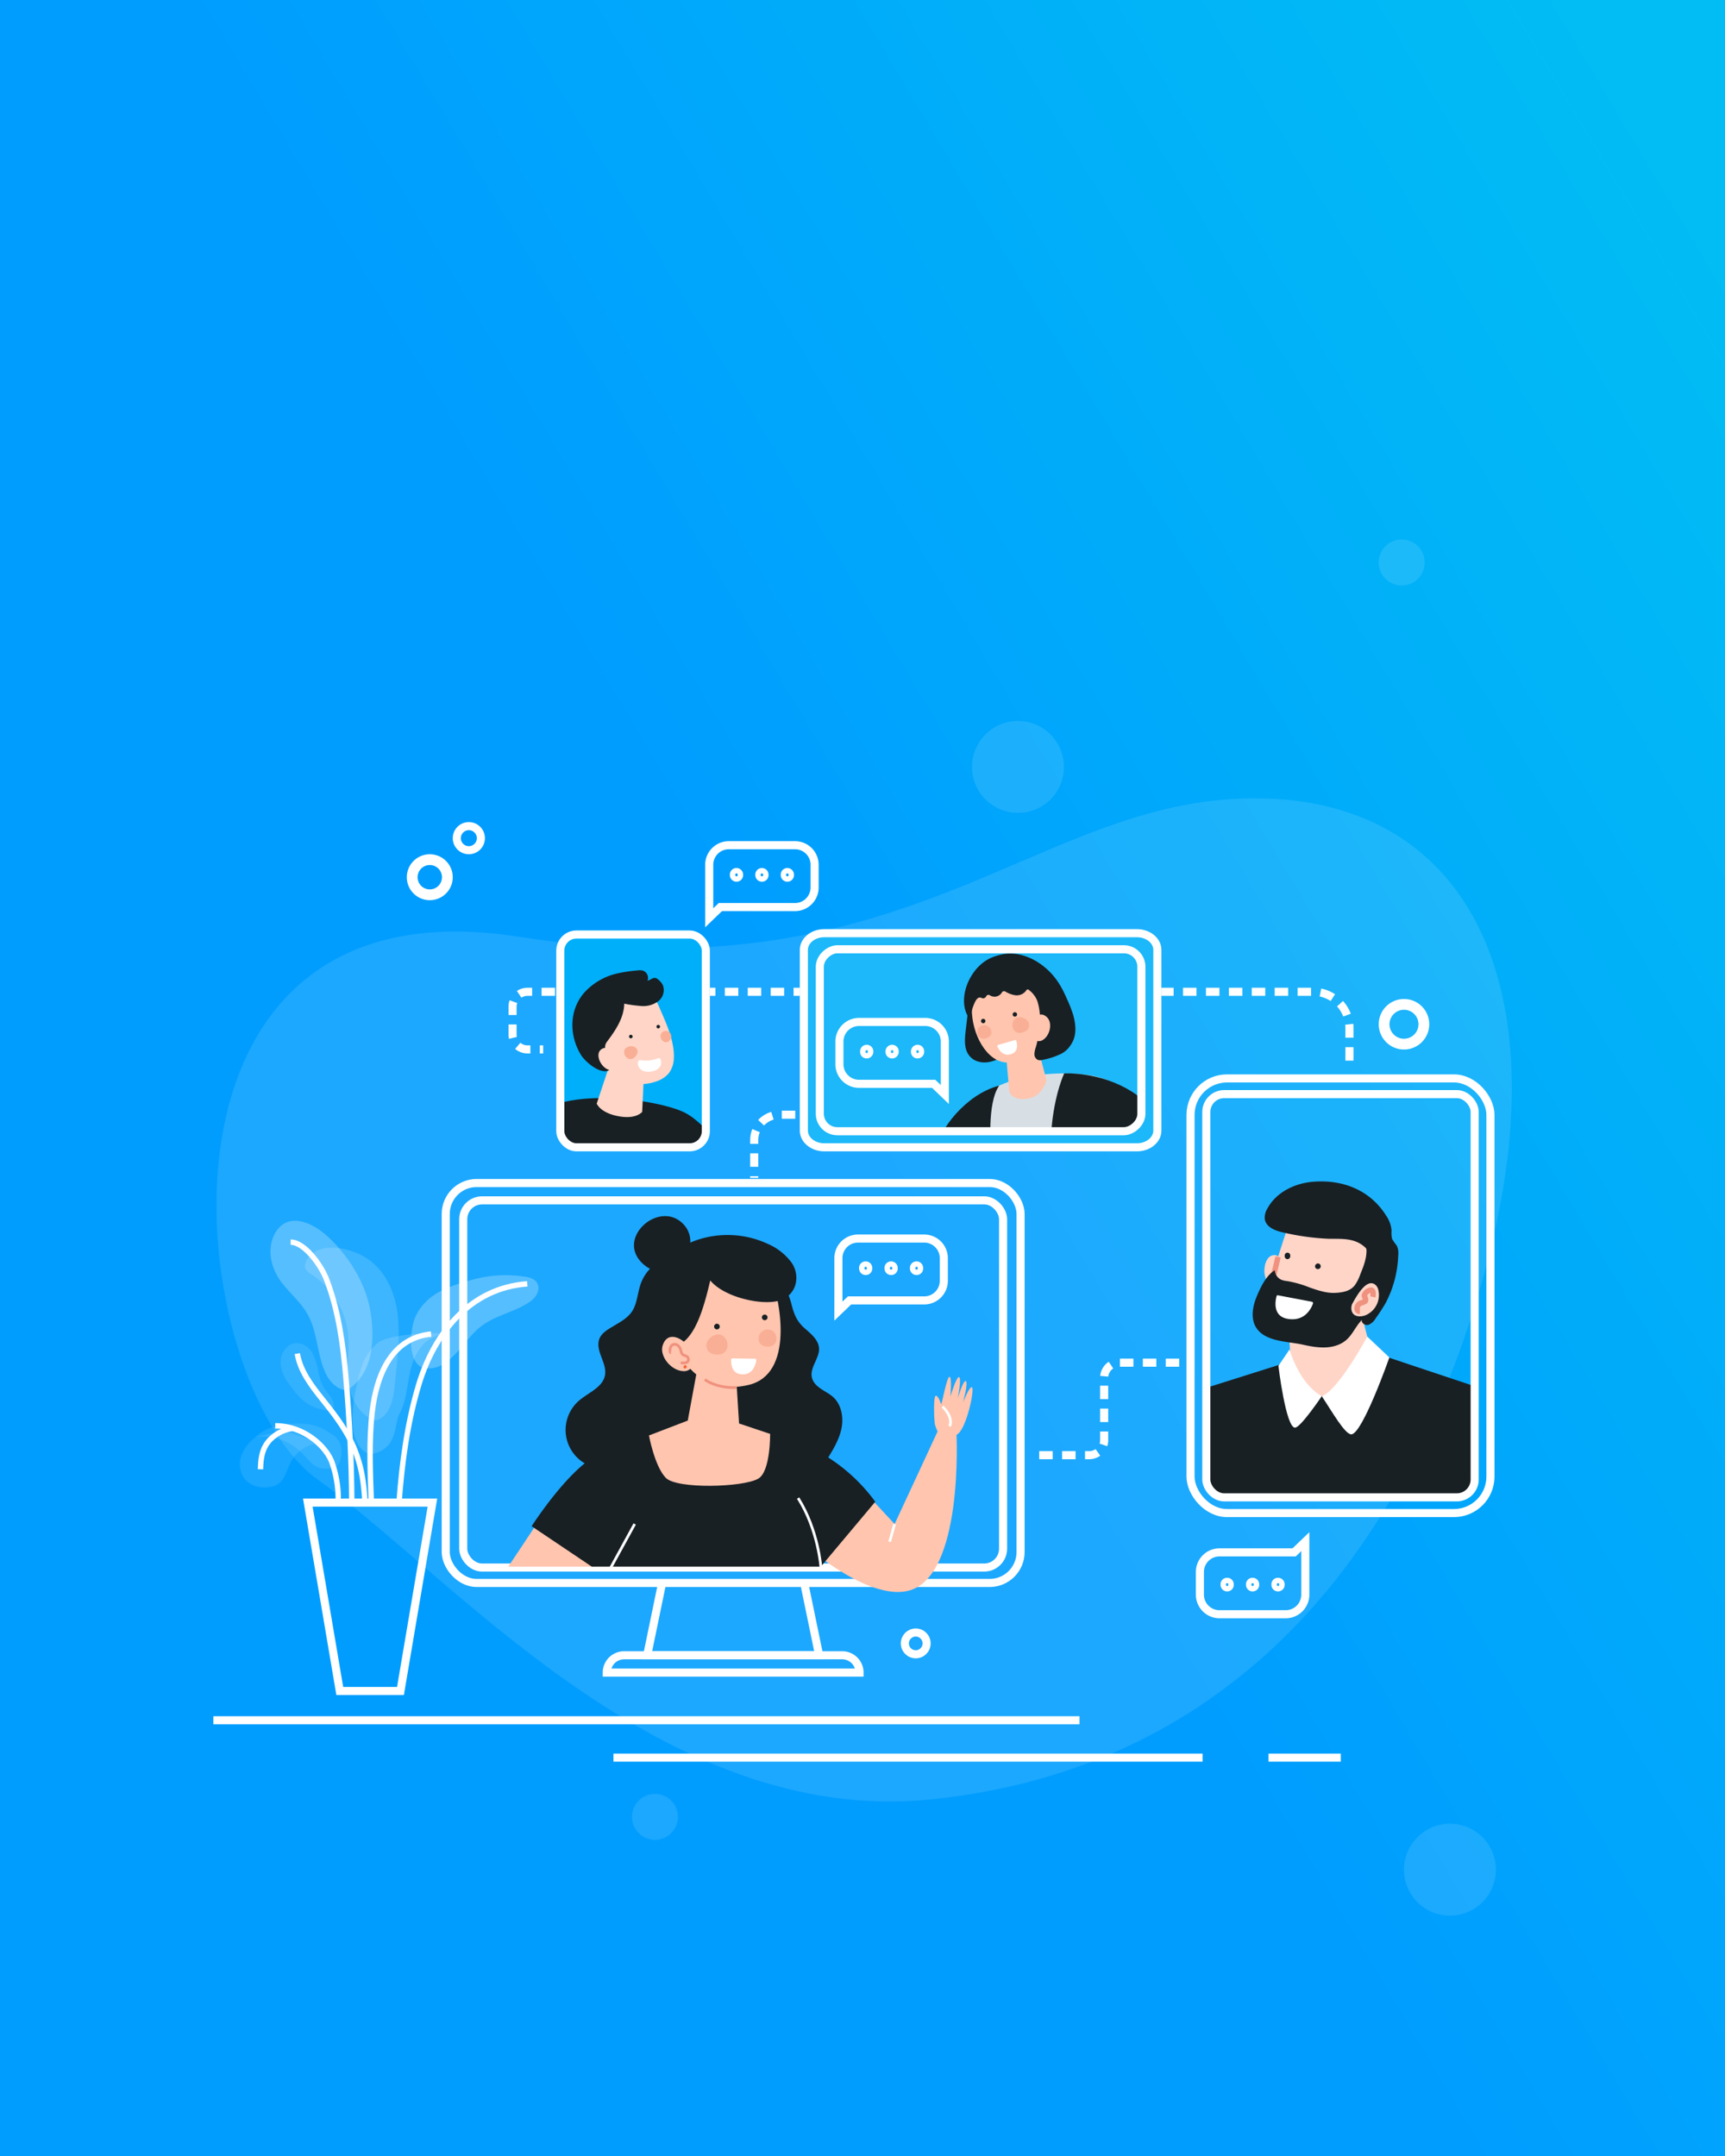 <svg xmlns="http://www.w3.org/2000/svg" xmlns:xlink="http://www.w3.org/1999/xlink" width="640" height="800" viewBox="0 0 640 800"><rect x="0" y="0" width="640" height="800" fill="#333333" stroke="none"/><defs><style>.a,.aa,.ab,.b,.d,.h,.o,.p,.s,.w{fill:none;}.a,.aa,.ab,.d,.h,.o{stroke:#fff;}.a,.d,.h,.l,.o,.p,.s,.w{stroke-miterlimit:10;}.a,.l{stroke-width:2px;}.c{fill:url(#a);}.ab,.d,.h{stroke-width:3px;}.d{stroke-dasharray:5 3.5;}.ac,.ae,.e,.m,.x,.y,.z{fill:#fff;}.e{opacity:0.11;}.f{fill:#1cb8f9;}.g{fill:#00aff9;}.i{clip-path:url(#b);}.j{fill:#182024;}.k,.l{fill:#ffd5c7;}.l,.p{stroke:#ef927f;}.n{fill:#ffc5ae;}.q{fill:#f9af95;}.r{fill:#f7633a;}.t{clip-path:url(#c);}.u{fill:#d7dfe5;}.v{clip-path:url(#d);}.w{stroke:#707070;}.x{opacity:0.1;}.y{opacity:0.15;}.z{opacity:0.25;}.aa{stroke-width:4px;}.ac{opacity:0.11;}.ad,.ae{stroke:none;}</style><linearGradient id="a" x1="0.951" y1="0.058" x2="0.433" y2="0.44" gradientUnits="objectBoundingBox"><stop offset="0" stop-color="#01bdf4"/><stop offset="1" stop-color="#009dff"/></linearGradient><clipPath id="b"><rect class="a" width="99.561" height="149.63" rx="6.631" transform="translate(99.561 149.63) rotate(-180)"/></clipPath><clipPath id="c"><rect class="b" width="113.76" height="69.46" rx="8"/></clipPath><clipPath id="d"><rect class="b" width="51.369" height="74.296" transform="translate(51.369 74.296) rotate(-180)"/></clipPath></defs><rect class="c" width="640" height="800"/><g transform="translate(26.595 166.893)"><path class="d" d="M520.01,270.6V258.522a13.472,13.472,0,0,0-13.472-13.472H215.063a5.542,5.542,0,0,0-5.543,5.543v10.3a5.542,5.542,0,0,0,5.543,5.543h5.819" transform="translate(-45.946 -43.931)"/><path class="e" d="M319.1,518.32c-99.982,10.26-177.58-83.008-227.43-118.586s-71.69-224.309,74.235-201.542,191.376-51.128,273-51.322S555.348,220.3,522.064,331.207,419.084,508.06,319.1,518.32Z" transform="translate(-0.284 -17.533)"/><path class="f" d="M494.265,219.887v67.087c0,4.242-4.056,7.681-9.059,7.681H369.174c-5,0-9.059-3.439-9.059-7.681V219.887c0-4.242,4.056-7.681,9.059-7.681H485.206C490.209,212.206,494.265,215.645,494.265,219.887Z" transform="translate(-89.966 -34.331)"/><rect class="g" width="57.005" height="81.955" rx="7.504" transform="translate(179.778 178.369)"/><path class="d" d="M351.434,309.5h-5.788a9.431,9.431,0,0,0-9.431,9.431v14.005" transform="translate(-82.98 -62.772)"/><path class="d" d="M479.02,439.517H456.735a5.567,5.567,0,0,0-5.567,5.567v23.188a5.567,5.567,0,0,1-5.567,5.567H424.932" transform="translate(-68.099 -100.775)"/><g class="h" transform="translate(413.612 231.76)"><rect class="ad" width="114.269" height="164.282" rx="15.042"/><rect class="b" x="1.5" y="1.5" width="111.269" height="161.282" rx="13.542"/></g><g transform="translate(420.966 239.086)"><g class="i" transform="translate(0 0)"><path class="j" d="M631.295,435.587,676.847,450.8v55.7H556.418V450.8l39.9-12.59" transform="translate(-566.27 -338.712)"/><path class="k" d="M608.1,385.88a2.143,2.143,0,0,0-1.389-2.7,2.973,2.973,0,0,0-3,1.069,6.275,6.275,0,0,0-1.258,3.158,8.035,8.035,0,0,0,.856,5.41,4.357,4.357,0,0,0,4.635,2.114" transform="translate(-580.767 -323.365)"/><path class="k" d="M613.493,359s-13.422,36.446-9.409,40.6,24.355,7.442,26.846,4.866a74.376,74.376,0,0,0,9.41-12.881c2.649-5.249,6.366-17.747,3.044-23.472S618.451,353.875,613.493,359Z" transform="translate(-581.084 -315.865)"/><path class="j" d="M629.771,388.681a1.059,1.059,0,1,0,1.048-1.21A1.137,1.137,0,0,0,629.771,388.681Z" transform="translate(-589.431 -324.648)"/><ellipse class="j" cx="1.047" cy="1.21" rx="1.047" ry="1.21" transform="translate(29.064 58.819)"/><line class="l" y1="7.13" x2="1.702" transform="translate(24.919 60.406)"/><path class="k" d="M615.349,414.792l1.107,20.016s7.105,7.477,11.257,7.477c8.026,0,18.91-14.126,18.91-14.126l-5.535-21.7" transform="translate(-584.877 -330.198)"/><path class="j" d="M617.084,383.832a40.889,40.889,0,0,0-8.361-2.379,7.743,7.743,0,0,1-2.18-.5,4.2,4.2,0,0,1-2.4-3.505c-3.183,1.892-5.33,6.422-6.726,9.806-1.572,3.812-2.435,8.7.33,12.179,3.659,4.6,11.513,4.432,16.653,5.585,4.507,1.011,9.359,1.806,13.61-.042,4.6-2,5.269-5.747,8.433-9.088-.2,1.226,1.318,2.135,2.477,1.8a5.513,5.513,0,0,0,2.66-2.41,62.834,62.834,0,0,0,3.769-5.8,40.827,40.827,0,0,0,4.6-17.542,6.7,6.7,0,0,0-.525-3.622,24.772,24.772,0,0,1-1.71-2.432,9.226,9.226,0,0,1-.238-3.211,11.324,11.324,0,0,0-2.021-5.531c-6.161-9.787-16.617-13.478-27.369-12.513-6.663.6-13.448,3.9-16.7,9.949a6.49,6.49,0,0,0-.956,3.747c.381,3.244,4.161,4.57,7.263,5.19a90.618,90.618,0,0,0,16.41,2.246c4.872.067,9.708-.4,13.608,3.229a1.482,1.482,0,0,1,.361.444,1.528,1.528,0,0,1,.1.607c.06,3.178-1.2,6.2-2.376,9.136a15.282,15.282,0,0,1-1.987,3.874c-1.739,2.2-4.559,2.652-7.174,2.783C623.356,386,620.151,384.9,617.084,383.832Z" transform="translate(-578.752 -312.082)"/><path class="m" d="M621.837,406.571l-12.632-2.4a.411.411,0,0,0-.473.3c-.424,1.553-1.637,7.473,4.124,8.449,6.4,1.084,8.749-3.916,9.367-5.662A.522.522,0,0,0,621.837,406.571Z" transform="translate(-582.661 -329.527)"/><path class="k" d="M649.672,405.719c2.113-3.957,5.73-9.925,8.816-7.177a3.673,3.673,0,0,1,1.005,1.913,8.172,8.172,0,0,1-4.778,9.282c-2.27.846-5.145.529-5.274-2.509A4.885,4.885,0,0,1,649.672,405.719Z" transform="translate(-595.641 -327.679)"/><path class="l" d="M658.407,403.976s.535-2.514-.681-2.514a2.831,2.831,0,0,0-2.48,2.011c-.138.377,1.119,1.71.1,2.263s-1.555.4-2.236,1.106-.972,2.514.486,2.514" transform="translate(-596.622 -328.737)"/><path class="m" d="M650.289,425.828s-10.713,20-16.871,22.119c3.763,5.623,8.553,14.154,10.948,14.154,4.106,0,14.131-28.513,14.131-28.513Z" transform="translate(-590.582 -335.86)"/><path class="m" d="M625.994,449.918c-8.553-4.742-11.959-17.348-11.959-17.348l-4.129,6.1s2.745,22.925,6.167,22.925C618.125,461.595,625.994,449.918,625.994,449.918Z" transform="translate(-583.159 -337.83)"/></g><rect class="h" width="99.561" height="149.63" rx="6.631" transform="translate(99.561 149.63) rotate(-180)"/></g><g transform="translate(418.583 405.153)"><path class="h" d="M601.689,560.29H577.133a7.276,7.276,0,0,1-7.275-7.275V544.61a7.276,7.276,0,0,1,7.275-7.276h27.694l4.138-3.975v19.656A7.276,7.276,0,0,1,601.689,560.29Z" transform="translate(-569.858 -533.359)"/><g transform="translate(8.667 14.391)"><path class="a" d="M610.258,556.764a1.446,1.446,0,0,1-1.486-1.536,1.421,1.421,0,0,1,1.438-1.534,1.453,1.453,0,0,1,1.462,1.534A1.431,1.431,0,0,1,610.258,556.764Z" transform="translate(-589.9 -553.694)"/><path class="a" d="M596.924,556.764a1.446,1.446,0,0,1-1.486-1.536,1.421,1.421,0,0,1,1.437-1.534,1.453,1.453,0,0,1,1.463,1.534A1.431,1.431,0,0,1,596.924,556.764Z" transform="translate(-586.002 -553.694)"/><path class="a" d="M583.591,556.764a1.446,1.446,0,0,1-1.486-1.536,1.421,1.421,0,0,1,1.437-1.534,1.453,1.453,0,0,1,1.463,1.534A1.431,1.431,0,0,1,583.591,556.764Z" transform="translate(-582.105 -553.694)"/></g></g><g transform="translate(138.781 272.073)"><g transform="translate(59.748 148.405)"><path class="h" d="M285.64,555.013,280.1,581.846h63.793l-5.544-26.833" transform="translate(-265.105 -555.013)"/><path class="h" d="M0,0H93.776a0,0,0,0,1,0,0V0a6.421,6.421,0,0,1-6.421,6.421H6.421A6.421,6.421,0,0,1,0,0V0A0,0,0,0,1,0,0Z" transform="translate(93.776 33.254) rotate(-180)"/></g><rect class="h" width="213.272" height="148.405" rx="11.47" transform="translate(0 0)"/></g><g transform="translate(145.271 278.504)"><rect class="h" width="200.291" height="136.252" rx="7" transform="translate(200.291 136.252) rotate(-180)"/></g><g transform="translate(161.986 284.354)"><g transform="translate(21.264 10.84)"><path class="j" d="M271.911,384.045a15.874,15.874,0,0,0-6.7,8.16c-1.219,3.388-1.338,7.778-3.489,10.664-1.683,2.258-4.156,3.587-6.567,5.039s-4.995,2.847-5.543,5.609c-.846,4.26,3.089,8.368,2.322,12.644-.815,4.544-6.127,6.429-9.623,9.443a14.373,14.373,0,0,0,1.163,22.672c2.963,2.067,6.574,2.94,10.1,3.744,11.959,2.73,24.035,5.155,36.278,5.93s24.706-.137,36.366-3.948A14.455,14.455,0,0,0,331,461.68a15.963,15.963,0,0,0,3.18-4.044c2.3-3.684,4.642-7.47,5.5-11.728s-.077-9.142-3.418-11.907c-2.07-1.713-5.291-2.887-6.836-5.282-2.416-3.743.976-7.216,1.788-10.9.885-4.018-2.5-6.7-5.142-9.009-2.939-2.579-3.965-5.134-4.917-8.873a29.165,29.165,0,0,0-34.257-21.344" transform="translate(-237.323 -377.983)"/></g><g transform="translate(102.378 59.624)"><path class="n" d="M376.554,492.075,392.9,509.621l16.264-35.044,6.691,1.6S418.6,529.8,397.68,534.466c-17.615,3.926-45.74-23.726-45.74-23.726" transform="translate(-351.94 -455.001)"/><path class="n" d="M433.119,469.476s-2.184-3.209-2.423-5.64-.407-9.469.351-9.836c.929-.449,2.023,2.951,2.093,3.09.174.347,2.1-10.3,3.081-10.174s.334,7.335.334,7.335,2.2-7.535,3.229-7.215-.521,7.938-.521,7.938,2.079-7.046,3.02-6.456-1.025,7.911-1.025,7.911,2.42-6.293,3.313-5.617c1.069.81-2.231,16.195-5.758,17.629l-.952,3.524" transform="translate(-374.902 -446.915)"/><path class="o" d="M434.906,462.541s4.165,3.743,2.672,7.309" transform="translate(-376.191 -451.483)"/></g><path class="n" d="M226.549,505.469l-19.273,29h32.512L251.8,522.635" transform="translate(-207.276 -404.407)"/><path class="j" d="M308,476.855s12.1,2.35,22.266,9.206a64.865,64.865,0,0,1,16.745,15.969l-20.2,24.077H241.83l-22.316-15s13.315-20.791,24.456-26.525a102.909,102.909,0,0,1,19.077-7.129l29.475,6.837Z" transform="translate(-210.853 -396.043)"/><path class="n" d="M327.4,388.137c4.818,11.84,9.5,38.983-7.495,42.92-24.068,5.574-30.745-21.252-32-31.42C285.907,383.5,322.582,376.3,327.4,388.137Z" transform="translate(-230.821 -368.394)"/><path class="n" d="M313.251,442.679l1.2,19.408,11.524,3.865s.2,13.988-4.422,16.621c-5.713,3.251-30.078,3.885-34.232-.269s-6.3-15.772-6.3-15.772l14.4-5.519,3.961-21.459" transform="translate(-228.834 -385.14)"/><path class="j" d="M304.072,389.443c5.365,6.406,19.355,9.343,25.594,7.472,6.662-2,7.866-9.316,4.609-14.058a21.62,21.62,0,0,0-8.818-6.982,35.537,35.537,0,0,0-26.117-1.514c-6.553,2.2-12.642,6.647-15.351,13a25.1,25.1,0,0,0-1.774,7.63,37.382,37.382,0,0,0,1.6,14.569c.561,1.766,1.4,3.65,3.078,4.43,1.559.725,3.4.282,4.991-.382,6.485-2.714,9.664-13.365,12.189-24.169" transform="translate(-229.139 -365.559)"/><path class="j" d="M293.5,375.195a9.1,9.1,0,0,0-1.35-8.791c-8.772-10.983-27.013,4.781-15.009,14.518,3.259,2.643,7.8,3.278,11.935,2.6" transform="translate(-226.538 -362.665)"/><path class="p" d="M322.18,451.339s-6.807.546-11.9-2.962" transform="translate(-237.385 -387.719)"/><line class="o" y1="6.591" x2="1.843" transform="translate(141.491 114.243)"/><path class="o" d="M367.678,536.281s-.931-13.866-8.465-25.774" transform="translate(-251.688 -405.88)"/><line class="o" x1="8.85" y2="16.158" transform="translate(38.045 114.243)"/><path class="j" d="M342.332,415.331a1.044,1.044,0,1,1-1.045-1.045A1.045,1.045,0,0,1,342.332,415.331Z" transform="translate(-246.144 -377.754)"/><path class="j" d="M315.182,420.146a1.044,1.044,0,1,0,1.045-1.045A1.044,1.044,0,0,0,315.182,420.146Z" transform="translate(-238.818 -379.161)"/><path class="q" d="M317.246,425.231c-2.238-1.666-6.551.957-6.117,4.1.393,2.838,4.1,3.349,6.059,2.444a3.478,3.478,0,0,0,1.777-3.2A4.374,4.374,0,0,0,317.246,425.231Z" transform="translate(-237.624 -380.802)"/><path class="q" d="M343.692,422.606a3.387,3.387,0,0,0-5.144,3.45c.33,2.386,3.445,2.816,5.1,2.054a2.924,2.924,0,0,0,1.494-2.694A3.4,3.4,0,0,0,343.692,422.606Z" transform="translate(-245.638 -380.024)"/><path class="m" d="M332.946,437.4l-8.388-.137a.436.436,0,0,0-.443.417c-.064,1.284.055,5.069,3.606,5.471,4.461.505,5.485-3.631,5.712-5.175A.5.5,0,0,0,332.946,437.4Z" transform="translate(-241.426 -384.471)"/><g transform="translate(57.06 44.812)"><path class="n" d="M299.5,435.587a3.426,3.426,0,0,1-3.381,3.126c-4.871,0-9.264-5.625-7.987-9.563,1.928-5.948,7.86-1.991,8.693-.328" transform="translate(-287.905 -425.986)"/><g transform="translate(7.924 10.52)"><path class="r" d="M299.124,441.424l.044-.135a.608.608,0,0,1,.734-.417.53.53,0,0,1,.416.417.609.609,0,0,1-.416.734l-.135.044a.526.526,0,0,1-.643-.643Z" transform="translate(-299.102 -440.851)"/></g><path class="p" d="M296.033,436.7c1.1.267,2.991.2,2.835-1.336-.141-1.386-1.608-1.052-2.327-1.921a3.274,3.274,0,0,1-.486-1.335,3.158,3.158,0,0,0-1.217-1.9,1.8,1.8,0,0,0-2.145.061,2.792,2.792,0,0,0-.651,2.018c-.011.3.073.71.375.719" transform="translate(-289.114 -427.125)"/></g></g><g class="s" transform="translate(-89.966 -34.331)"><path class="ad" d="M494.265,219.887v67.087c0,4.242-4.056,7.681-9.059,7.681H369.174c-5,0-9.059-3.439-9.059-7.681V219.887c0-4.242,4.056-7.681,9.059-7.681H485.206C490.209,212.206,494.265,215.645,494.265,219.887Z"/><path class="ae" d="M 369.174 215.206 C 367.464 215.206 365.878 215.752 364.708 216.744 C 363.681 217.615 363.115 218.731 363.115 219.887 L 363.115 286.973 C 363.115 288.129 363.681 289.245 364.708 290.116 C 365.878 291.108 367.464 291.655 369.174 291.655 L 485.206 291.655 C 486.916 291.655 488.502 291.108 489.671 290.117 C 490.699 289.245 491.265 288.129 491.265 286.974 L 491.265 219.887 C 491.265 218.731 490.699 217.615 489.671 216.744 C 488.502 215.752 486.916 215.206 485.206 215.206 L 369.174 215.206 M 369.174 212.206 L 485.206 212.206 C 490.209 212.206 494.265 215.645 494.265 219.887 L 494.265 286.974 C 494.265 291.216 490.209 294.655 485.206 294.655 L 369.174 294.655 C 364.171 294.655 360.115 291.215 360.115 286.973 L 360.115 219.887 C 360.115 215.645 364.171 212.206 369.174 212.206 Z"/></g><g transform="translate(282.902 184.369)"><g class="t" transform="translate(0 0)"><g transform="translate(38.439 2.579)"><path class="u" d="M458.035,290.772a70.786,70.786,0,0,1,26.3-1.357c13.584,2.118,23.061,13.677,23.061,13.677v11.056H429.654C435.689,296.143,458.035,290.772,458.035,290.772Z" transform="translate(-428.167 -244.306)"/><path class="j" d="M443.858,250.414q-.585,5.052-1.17,10.1c-.361,3.119-.623,6.612,1.339,9.065,3.642,4.551,11.313,2.461,14.824-2.122" transform="translate(-432.363 -231.726)"/><path class="n" d="M464.977,274.977l1.274,15.174s1.225,3.9,7.56,2.528c4.833-1.044,6.318-6.728,6.318-6.728l-3.621-13.49Z" transform="translate(-439.764 -238.965)"/><path class="n" d="M447.434,238.175c-3.211,8.563.226,20.624,6.634,25.272,3.79,2.749,8.006,2.27,11.921,0,4.359-2.528,7.98-9.161,7.98-18.006C473.969,233.753,454.068,220.485,447.434,238.175Z" transform="translate(-433.604 -224.887)"/><path class="j" d="M452.458,223.958a20.091,20.091,0,0,1,4.527-1.225c5.271-.719,10.525,1.4,14.582,4.676s6.4,7.051,8.436,11.787a47.15,47.15,0,0,1,2.49,6.378c1,3.755,1.306,7.831-1.128,11.137a9.044,9.044,0,0,1-4.021,3.348,27.754,27.754,0,0,1-6.412,2,3.094,3.094,0,0,1-1.543,0,2.264,2.264,0,0,1-1.344-2.073,7.819,7.819,0,0,1,.487-2.565c1.616-5.509,2.352-11.739.571-17.3a9.492,9.492,0,0,0-3.059-3.993.856.856,0,0,0-.437-.239c-.356-.038-.6.336-.8.629a4.3,4.3,0,0,1-4.2,1.468,10.4,10.4,0,0,1-3.41-1.341.894.894,0,0,0-1.212.351,3.255,3.255,0,0,1-2.289,1.567,3.219,3.219,0,0,1-2.221-.525.9.9,0,0,0-1.309.391,1.312,1.312,0,0,1-1.176.768c-.371-.026-.7-.263-1.069-.307-.752-.091-1.35.61-1.714,1.274a15.854,15.854,0,0,0-1.846,7.149c-.031-.339-.779-1.067-.97-1.4a10.561,10.561,0,0,1-.855-1.885,12.154,12.154,0,0,1-.621-3.873C441.89,233.664,446.279,226.353,452.458,223.958Z" transform="translate(-432.192 -222.593)"/><g transform="translate(35.031 22.599)"><path class="n" d="M480.073,264.995a2.409,2.409,0,0,0,3.116.883c3.054-1.552,4.017-6.48,1.961-8.542-3.105-3.115-5.564,1.257-5.556,2.565" transform="translate(-479.594 -256.238)"/></g><path class="j" d="M489.972,318.239c-.506-9.519,1.409-21.489,4.856-29.49,12.028-.258,26.326,4.563,33.6,14.612v14.562Z" transform="translate(-447.943 -244.309)"/><path class="j" d="M447.234,319.4s-1.723-17.111,2.978-23.878c-12.7,3.316-22.23,16.86-22.76,22.154S447.234,319.4,447.234,319.4Z" transform="translate(-427.441 -246.536)"/><path class="j" d="M451.337,259.647a.819.819,0,1,0,.577-1A.82.82,0,0,0,451.337,259.647Z" transform="translate(-435.277 -234.418)"/><path class="j" d="M470.4,255.581a.819.819,0,1,1-1-.578A.819.819,0,0,1,470.4,255.581Z" transform="translate(-441.015 -233.224)"/><path class="q" d="M469.378,258.574c1.354-1.72,5.159-.617,5.474,1.855.284,2.231-2.417,3.376-4.089,3.092a2.729,2.729,0,0,1-2-2.063A3.432,3.432,0,0,1,469.378,258.574Z" transform="translate(-440.975 -234.132)"/><path class="q" d="M449.887,262.959a2.658,2.658,0,0,1,4.6,1.56c.238,1.875-2.033,2.839-3.439,2.6a2.3,2.3,0,0,1-1.684-1.735A2.666,2.666,0,0,1,449.887,262.959Z" transform="translate(-434.61 -235.555)"/><path class="m" d="M460.57,272.175l6.326-1.822a.343.343,0,0,1,.421.225c.311.96,1,3.851-1.612,4.883-3.275,1.3-4.9-1.627-5.387-2.751A.393.393,0,0,1,460.57,272.175Z" transform="translate(-438.224 -238.268)"/></g></g></g><g transform="translate(182.596 183.903)"><g class="v" transform="translate(0 0)"><g transform="translate(-21.321 9.224)"><path class="j" d="M290.8,323.883s-8.766-14.792-17.782-19.823c-9.3-5.19-49.205-11.194-58.533,3.732s-8.162,21.687-8.162,21.687Z" transform="translate(-206.272 -250.936)"/><path class="k" d="M271.037,286.485l-.536,11.449s-2.059,2.626-7.976,1.737c-7.524-1.13-8.891-4.817-8.891-4.817l5.163-15.545" transform="translate(-220.116 -245.367)"/><path class="k" d="M254.374,251.221a17.236,17.236,0,0,1,1.468-3.608,14.641,14.641,0,0,1,10.3-7.531,8.727,8.727,0,0,1,6.352,1.231c2.615,1.858,3.981,5.432,5.216,8.264,2.261,5.183,4.843,11.281,4.538,17.043a9.511,9.511,0,0,1-1.955,5.567,10.355,10.355,0,0,1-4.926,3.041,15.373,15.373,0,0,1-17.144-5.074,20.745,20.745,0,0,1-4.271-9.7A21.137,21.137,0,0,1,254.374,251.221Z" transform="translate(-220.116 -233.864)"/><path class="j" d="M243.971,262.616c1.771,2.965,8.013,8.051,10.974,5.487.641-.556-.7-3.673-.9-4.289-.655-2.047-1.786-4-.329-5.941,3.163-4.2,6.308-8.867,6.4-14.125a50.1,50.1,0,0,0,6.508.88,9.285,9.285,0,0,0,6.167-1.831,5.21,5.21,0,0,0,1.666-5.888A6.185,6.185,0,0,0,272.6,234.7a2.326,2.326,0,0,0-.786-.457c-1.054-.3-1.989.764-3.063.982a2.86,2.86,0,0,0-1.72-3.741,5.52,5.52,0,0,0-2.154-.057,57.116,57.116,0,0,0-7.272,1.088,23.555,23.555,0,0,0-12.225,7.032C239.624,246.055,239.641,255.369,243.971,262.616Z" transform="translate(-216.387 -231.348)"/><path class="j" d="M271.695,265.347a.66.66,0,1,1-.933.03A.661.661,0,0,1,271.695,265.347Z" transform="translate(-225.071 -241.234)"/><path class="j" d="M286.074,260.162a.66.66,0,1,1-.933.031A.66.66,0,0,1,286.074,260.162Z" transform="translate(-229.274 -239.719)"/><path class="q" d="M268.013,273.038c.2-1.754,3.274-2.611,4.538-1.05,1.141,1.408-.225,3.339-1.491,3.854a2.2,2.2,0,0,1-2.248-.565A2.767,2.767,0,0,1,268.013,273.038Z" transform="translate(-224.315 -242.989)"/><path class="q" d="M287.089,264.779a2,2,0,0,1,3.484-.957,2.254,2.254,0,0,1-.811,3.417,1.928,1.928,0,0,1-1.972-.5A2.426,2.426,0,0,1,287.089,264.779Z" transform="translate(-229.891 -240.634)"/><path class="m" d="M282.718,277.48a12.508,12.508,0,0,1-6.586.7.673.673,0,0,0-.689.229c-.8,1.61.543,4.379,4.107,4.066,3.155-.277,5.263-2.268,3.886-4.911C283.348,277.4,282.981,277.356,282.718,277.48Z" transform="translate(-226.426 -244.812)"/><g transform="translate(34.163 28.796)"><path class="k" d="M258.24,272.259a2.666,2.666,0,0,0-3.526,1.493,3.519,3.519,0,0,0-.13,1.618c.3,2.3,2.277,4.72,4.521,4.984s3.811-1.078,3.6-2.9" transform="translate(-254.545 -272.038)"/></g></g></g></g><path class="w" d="M207.811,337.148" transform="translate(-45.447 -70.852)"/><path class="w" d="M207.811,337.148" transform="translate(-45.447 -70.852)"/><g transform="translate(284.466 292.681)"><path class="h" d="M387.622,374.431h24.556a7.275,7.275,0,0,1,7.275,7.275v8.405a7.275,7.275,0,0,1-7.275,7.276H384.484l-4.138,3.975V381.706A7.276,7.276,0,0,1,387.622,374.431Z" transform="translate(-380.346 -374.431)"/><g transform="translate(8.667 9.471)"><path class="a" d="M394.007,387.814a1.445,1.445,0,0,1,1.486,1.536,1.42,1.42,0,0,1-1.437,1.534,1.454,1.454,0,0,1-1.463-1.534A1.431,1.431,0,0,1,394.007,387.814Z" transform="translate(-392.593 -387.814)"/><path class="a" d="M407.341,387.814a1.445,1.445,0,0,1,1.487,1.536,1.421,1.421,0,0,1-1.438,1.534,1.453,1.453,0,0,1-1.462-1.534A1.43,1.43,0,0,1,407.341,387.814Z" transform="translate(-396.491 -387.814)"/><path class="a" d="M420.674,387.814a1.445,1.445,0,0,1,1.487,1.536,1.421,1.421,0,0,1-1.438,1.534,1.453,1.453,0,0,1-1.463-1.534A1.431,1.431,0,0,1,420.674,387.814Z" transform="translate(-400.388 -387.814)"/></g></g><g transform="translate(236.533 146.728)"><path class="h" d="M319.89,168.194h24.556a7.275,7.275,0,0,1,7.275,7.276v8.405a7.275,7.275,0,0,1-7.275,7.275H316.752l-4.138,3.975V175.47A7.276,7.276,0,0,1,319.89,168.194Z" transform="translate(-312.614 -168.194)"/><g transform="translate(8.667 9.471)"><path class="a" d="M326.275,181.577a1.445,1.445,0,0,1,1.486,1.536,1.42,1.42,0,0,1-1.437,1.534,1.453,1.453,0,0,1-1.463-1.534A1.431,1.431,0,0,1,326.275,181.577Z" transform="translate(-324.861 -181.577)"/><path class="a" d="M339.609,181.577a1.445,1.445,0,0,1,1.487,1.536,1.421,1.421,0,0,1-1.438,1.534,1.453,1.453,0,0,1-1.462-1.534A1.43,1.43,0,0,1,339.609,181.577Z" transform="translate(-328.759 -181.577)"/><path class="a" d="M352.942,181.577a1.445,1.445,0,0,1,1.487,1.536,1.421,1.421,0,0,1-1.438,1.534,1.453,1.453,0,0,1-1.463-1.534A1.431,1.431,0,0,1,352.942,181.577Z" transform="translate(-332.656 -181.577)"/></g></g><g transform="translate(284.846 212.311)"><path class="h" d="M412.713,248.819H388.157a7.276,7.276,0,0,0-7.275,7.276V264.5a7.275,7.275,0,0,0,7.275,7.275h27.693l4.138,3.976V256.095A7.276,7.276,0,0,0,412.713,248.819Z" transform="translate(-380.882 -248.819)"/><g transform="translate(8.667 9.471)"><path class="a" d="M422.7,263.738a1.454,1.454,0,0,1-1.462,1.534,1.422,1.422,0,0,1-1.438-1.534,1.445,1.445,0,0,1,1.486-1.536A1.431,1.431,0,0,1,422.7,263.738Z" transform="translate(-400.924 -262.202)"/><path class="a" d="M409.362,263.738a1.454,1.454,0,0,1-1.463,1.534,1.421,1.421,0,0,1-1.437-1.534,1.445,1.445,0,0,1,1.486-1.536A1.431,1.431,0,0,1,409.362,263.738Z" transform="translate(-397.026 -262.202)"/><path class="a" d="M396.029,263.738a1.454,1.454,0,0,1-1.463,1.534,1.421,1.421,0,0,1-1.437-1.534,1.445,1.445,0,0,1,1.486-1.536A1.431,1.431,0,0,1,396.029,263.738Z" transform="translate(-393.129 -262.202)"/></g></g><path class="w" d="M729.316,491.6" transform="translate(-197.886 -115.998)"/><g transform="translate(62.393 286.086)"><path class="x" d="M92.536,444.718c.972-1.223.711-3.049-.044-4.417s-1.915-2.466-2.771-3.773a19.308,19.308,0,0,1-2.325-6.61,21.553,21.553,0,0,0-2.2-6.661,7.034,7.034,0,0,0-5.652-3.68c-3.21-.021-5.8,3.112-6.081,6.309s1.208,6.3,3.1,8.894c3.529,4.82,6.938,9.518,15.97,9.938" transform="translate(-58.329 -374.213)"/><path class="a" d="M107.336,480.4c-.482-7.779-1.231-12.356-3.11-17.738-2.824-8.083-7.717-14.325-12.981-20.917-3.945-4.939-7.954-10.232-9.031-16.626" transform="translate(-60.898 -375.834)"/><path class="y" d="M112.515,433.724c6-1.843,6.676-9.632,7.158-14.468.77-7.724,1.71-15.562,1.112-23.328-.809-10.505-5.863-21.331-16.843-24.931a21.884,21.884,0,0,0-10.012-1.309c-3.362.516-6.622,2.575-7.533,5.6a3.091,3.091,0,0,0,.022,2.178,5.053,5.053,0,0,0,1.987,1.845,30.808,30.808,0,0,1,13.765,21.61c.734,6.063-.5,12.212.147,18.283s3.911,12.588,10.2,14.524" transform="translate(-62.066 -359.582)"/><path class="z" d="M96.392,418.4c-3.58-.285-6.428-3.272-7.9-6.547-3.405-7.569-2.761-16.271-7.574-23.3-2.5-3.652-5.9-6.6-8.6-10.107-3.811-4.964-5.681-12.013-2.759-17.816,4.41-8.754,13.748-4.784,19.416.318,7.848,7.065,14.322,17.363,16.12,27.408,1.18,6.6,3,23.127-8.7,30.042" transform="translate(-56.78 -355.476)"/><path class="y" d="M117.675,459.345c10.543-1.609,8.829-11.155,10.843-14.855,3.538-6.5,2.68-14.525,5.809-21.217,2.2-4.7,5.618-7.921,10.646-8.409-2.44-1.264-20.793.085-24.294,3.021-3.928,3.294-5.667,6.794-6.94,11.67-1.452,5.56-6.693,26.2,3.935,29.79" transform="translate(-69.36 -372.697)"/><path class="a" d="M143.007,414.882c-14.251,1.379-20.17,14.4-21.863,28.9-1.224,10.49-.75,22.314-.311,33.623" transform="translate(-72.049 -372.84)"/><path class="a" d="M78.73,366.675c4.947,0,11.131,8.14,13.329,13.876,4.478,11.692,6.136,24.282,7.192,36.678,1.333,15.646,2.052,30.386,2.156,46.088" transform="translate(-59.879 -358.749)"/><path class="x" d="M70.434,466.423a36.212,36.212,0,0,0-12.608,1.833,15.484,15.484,0,0,0-5.092,6.509c-1.28,3.313-.65,7.475,1.956,9.832a10.236,10.236,0,0,0,7.548,2.205A8.156,8.156,0,0,0,66,485.79c2.869-1.746,3.535-5.613,5.153-8.6A12.96,12.96,0,0,1,82.4,470.459" transform="translate(-52.093 -387.896)"/><path class="a" d="M62.916,479.479c.142-5.195.894-9.255,5.357-12.543a14.556,14.556,0,0,1,6.468-2.624" transform="translate(-55.257 -387.269)"/><path class="x" d="M60.194,466.908c6.349-1.178,13.094,1.413,17.606,6.144,2.122,2.226,4.16,5.095,7.185,5.367,3.123.281,7.066.57,7.176-5.979.084-4.97-2.92-6.248-5.558-7.987a18.651,18.651,0,0,0-8.956-2.6c-3.662-.277-12.561-.013-17.452,5.056" transform="translate(-54.461 -386.548)"/><path class="a" d="M70.64,462.97c11.151,0,19.388,8.255,21.19,14a40.372,40.372,0,0,1,2.164,14.5" transform="translate(-57.514 -386.897)"/><path class="z" d="M146.307,418.359c8.448,1.878,13.516-7.511,19.084-13.2,6.253-6.39,13.786-6.65,20.64-11.348,1.889-1.294,3.682-3.818,2.888-6.226-.7-2.13-2.951-2.764-4.87-3.018a46.566,46.566,0,0,0-18.58.893c-8.413,2.33-17.885,4.841-22.05,14.112-1.785,3.973-3.3,16.639,2.887,18.787" transform="translate(-78.33 -363.826)"/><path class="a" d="M183.135,388.547c-21.126,1.5-34.437,18.191-40.21,37.231-4.273,14.093-6.317,29.214-7.374,43.933" transform="translate(-76.488 -365.143)"/><path class="h" d="M87.713,503.235h46.228l-11.854,69.9H99.566Z" transform="translate(-62.495 -398.666)"/></g><g class="aa" transform="translate(124.335 150.082)"><circle class="ad" cx="8.525" cy="8.525" r="8.525"/><circle class="b" cx="8.525" cy="8.525" r="6.525"/></g><g class="aa" transform="translate(484.927 203.787)"><circle class="ad" cx="9.377" cy="9.377" r="9.377"/><circle class="b" cx="9.377" cy="9.377" r="7.377"/></g><g class="ab" transform="translate(141.384 138.148)"><circle class="ad" cx="5.967" cy="5.967" r="5.967"/><circle class="b" cx="5.967" cy="5.967" r="4.467"/></g><g class="ab" transform="translate(307.614 437.362)"><circle class="ad" cx="5.541" cy="5.541" r="5.541"/><circle class="b" cx="5.541" cy="5.541" r="4.041"/></g><circle class="ac" cx="8.525" cy="8.525" r="8.525" transform="translate(484.927 33.295)"/><circle class="ac" cx="8.525" cy="8.525" r="8.525" transform="translate(207.876 498.74)"/><circle class="ac" cx="17.049" cy="17.049" r="17.049" transform="translate(334.041 100.639)"/><circle class="ac" cx="17.049" cy="17.049" r="17.049" transform="translate(494.304 509.822)"/><line class="ab" x2="321.339" transform="translate(52.572 471.423)"/><line class="ab" x2="218.576" transform="translate(201.007 485.288)"/><line class="ab" x2="26.811" transform="translate(444.05 485.288)"/><g class="h" transform="translate(398.379 183.841) rotate(90)"><rect class="ad" width="70.517" height="122.31" rx="8"/><rect class="b" x="1.5" y="1.5" width="67.517" height="119.31" rx="6.5"/></g><g class="h" transform="translate(179.778 178.369)"><rect class="ad" width="57.005" height="81.955" rx="7.504"/><rect class="b" x="1.5" y="1.5" width="54.005" height="78.955" rx="6.004"/></g></g></svg>